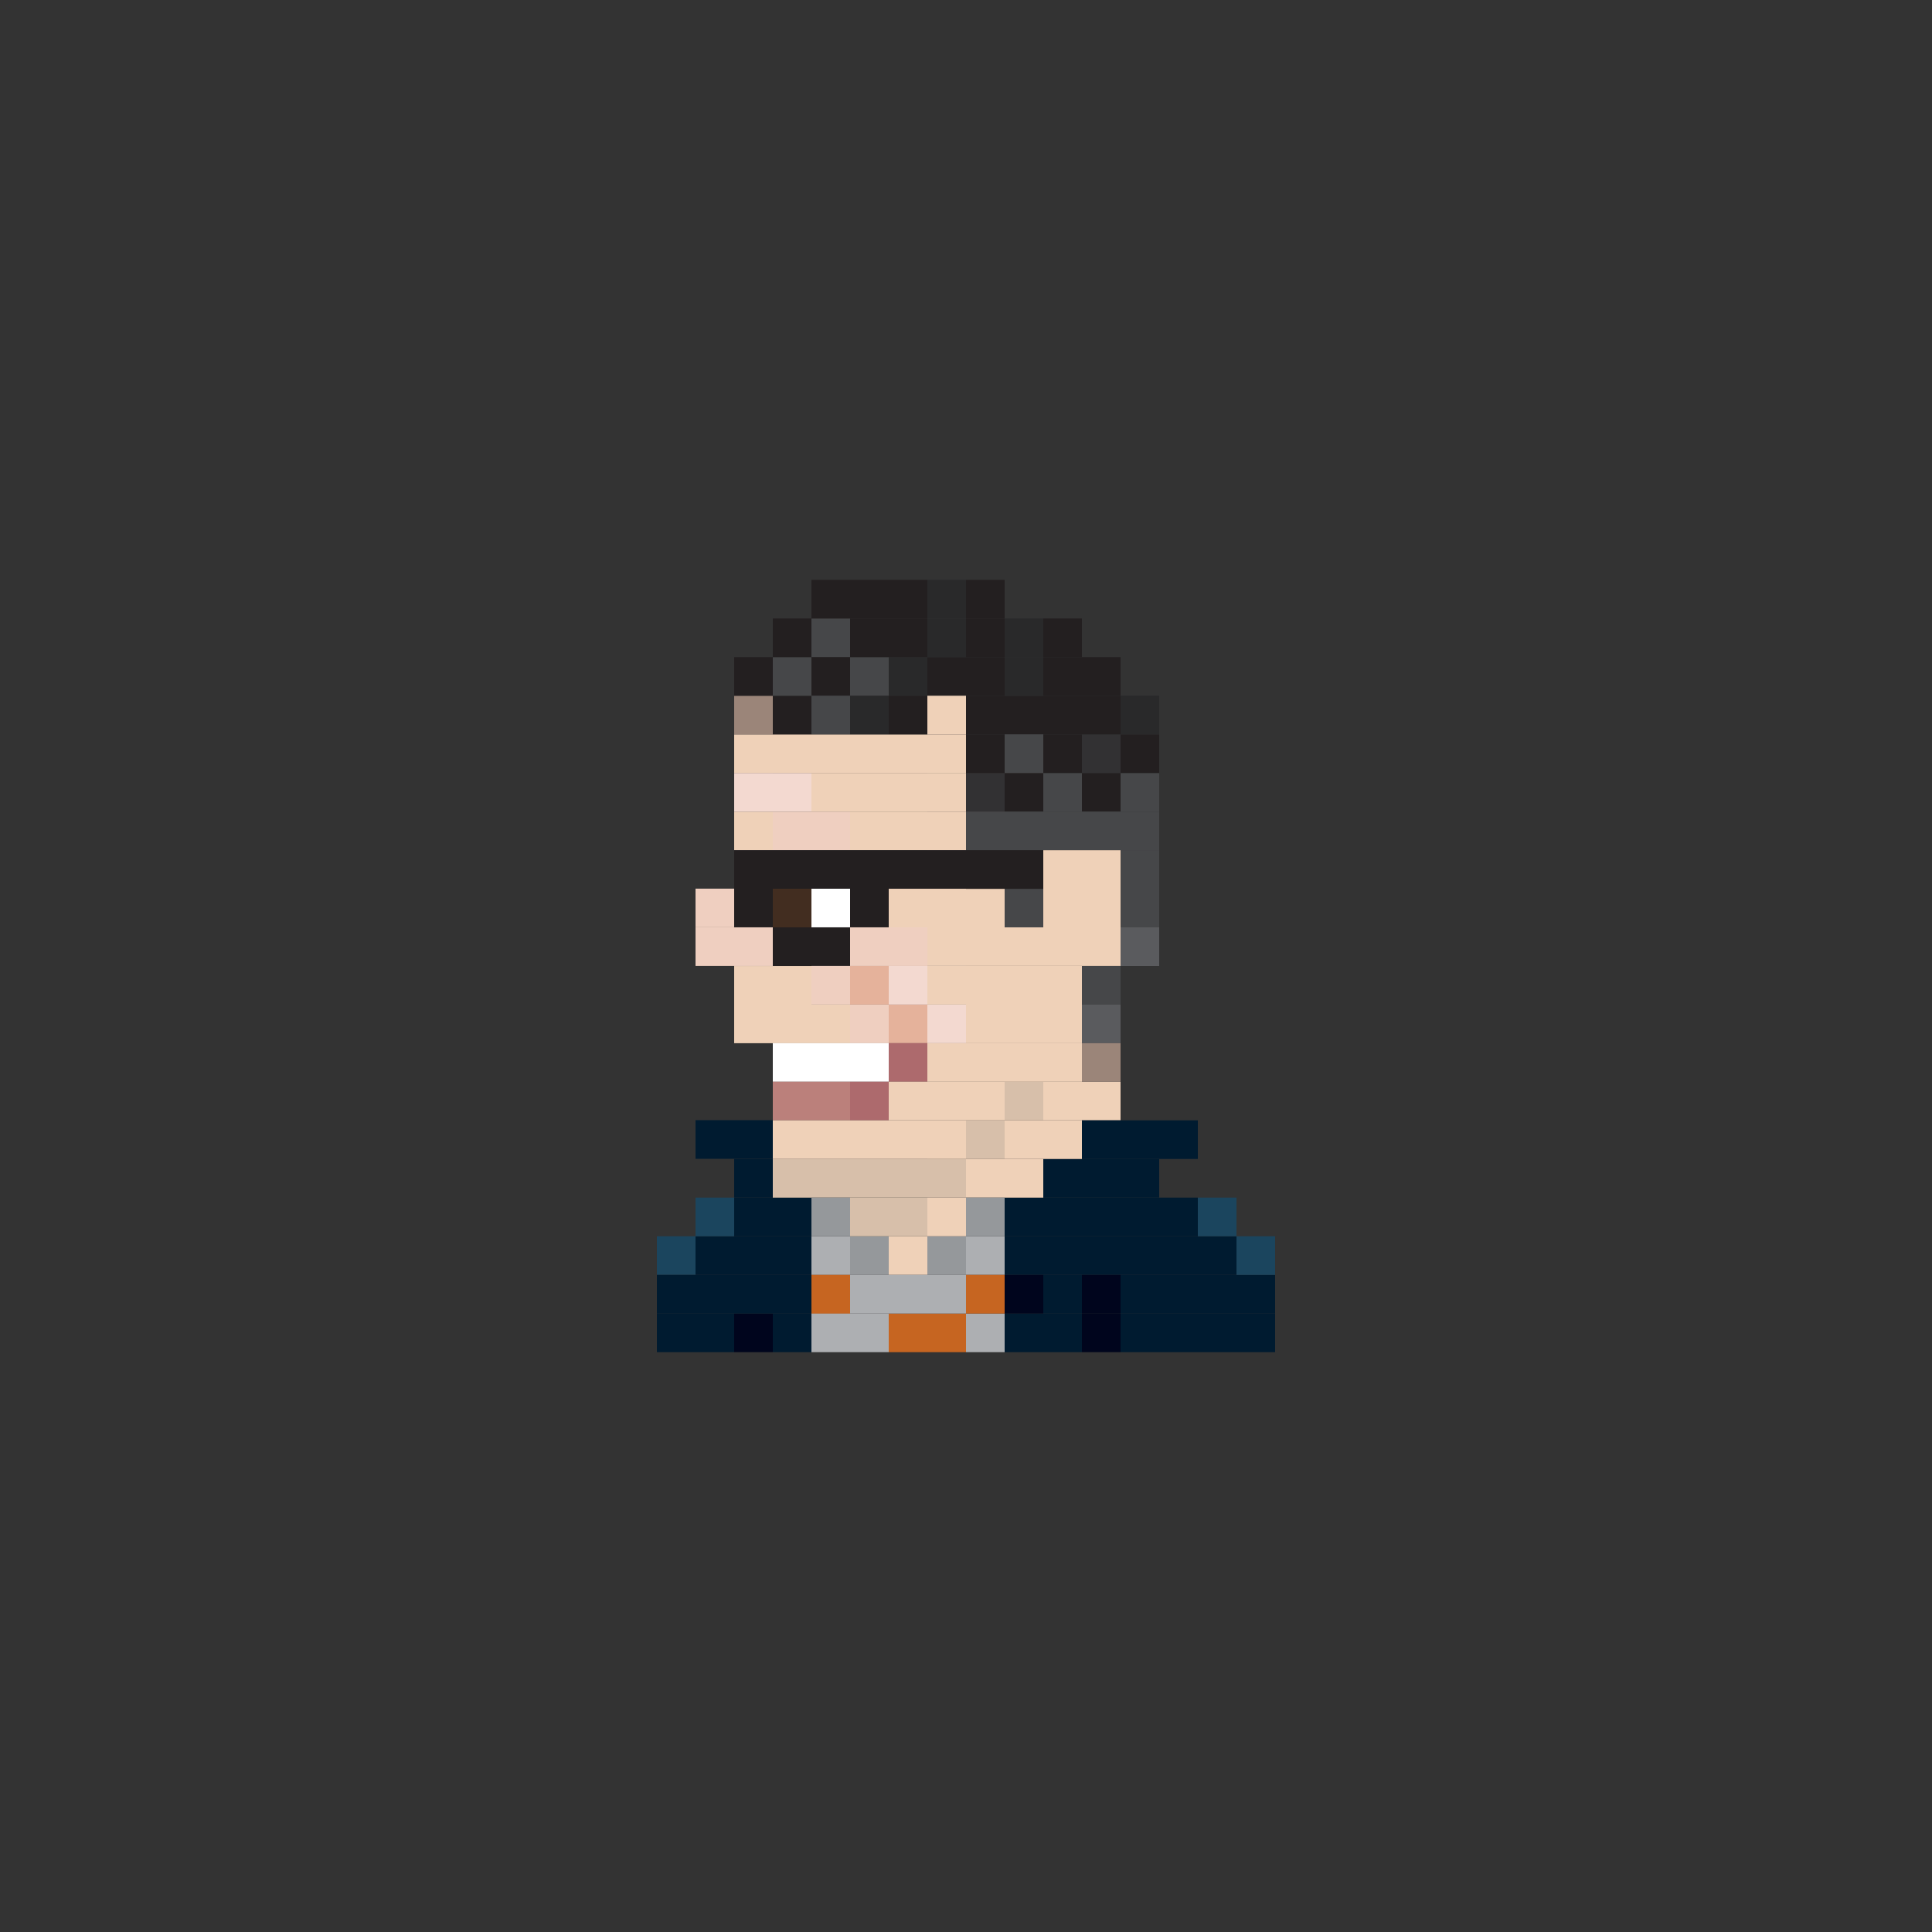 <?xml version="1.0" encoding="utf-8"?>
<!-- Generator: Adobe Illustrator 16.0.0, SVG Export Plug-In . SVG Version: 6.00 Build 0)  -->
<!DOCTYPE svg PUBLIC "-//W3C//DTD SVG 1.1//EN" "http://www.w3.org/Graphics/SVG/1.1/DTD/svg11.dtd">
<svg version="1.1" id="Layer_1" xmlns="http://www.w3.org/2000/svg" xmlns:xlink="http://www.w3.org/1999/xlink" x="0px" y="0px"
	 width="300px" height="300px" viewBox="0 0 300 300" enable-background="new 0 0 300 300" xml:space="preserve">
<rect x="0" y="0" width="300" height="300" fill="#333333" stroke="none"/>
<g>
	<rect x="120" y="120.027" fill="#F3D9D0" width="6" height="6"/>
	<rect x="126" y="120.027" fill="#EFD1B8" width="6" height="6"/>
	<rect x="132" y="120.027" fill="#EFD1B8" width="6" height="6"/>
	<rect x="138" y="120.027" fill="#EFD1B8" width="6" height="6"/>
	<rect x="144" y="120.023" fill="#EFD1B8" width="6" height="6"/>
	<rect x="114" y="126.027" fill="#EFD1B8" width="6" height="6"/>
	<rect x="120" y="126.027" fill="#EFCFC0" width="6" height="6"/>
	<rect x="126" y="126.023" fill="#EFCFC0" width="6" height="6"/>
	<rect x="132" y="126.023" fill="#EFD1B8" width="6" height="6"/>
	<rect x="138" y="126.023" fill="#EFD1B8" width="6" height="6"/>
	<rect x="144" y="126.027" fill="#EFD1B8" width="6" height="6"/>
	<rect x="114" y="132.027" fill="#231F20" width="6" height="6"/>
	<rect x="120" y="132.027" fill="#231F20" width="6" height="6"/>
	<rect x="114" y="138.004" fill="#231F20" width="6" height="6"/>
	<rect x="120" y="138.004" fill="#422D20" width="6" height="6"/>
	<rect x="114" y="143.996" fill="#EFCFC0" width="6" height="6"/>
	<rect x="120" y="143.996" fill="#231F20" width="6" height="6"/>
	<rect x="114" y="150.004" fill="#EFD1B8" width="6" height="6"/>
	<rect x="120" y="150.004" fill="#EFD1B8" width="6" height="6"/>
	<rect x="114" y="155.988" fill="#EFD1B8" width="6" height="6"/>
	<rect x="108" y="143.988" fill="#EFCFC0" width="6" height="6"/>
	<rect x="108" y="137.988" fill="#EFCFC0" width="6" height="6"/>
	<rect x="120" y="155.988" fill="#EFD1B8" width="6" height="6"/>
	<rect x="132" y="155.988" fill="#EFCFC0" width="6" height="6"/>
	<rect x="126" y="155.988" fill="#EFD1B8" width="6" height="6"/>
	<rect x="138" y="155.988" fill="#E5B29B" width="6" height="6"/>
	<rect x="150" y="155.988" fill="#EFD1B8" width="6" height="6"/>
	<rect x="144" y="155.988" fill="#F3D9D0" width="6" height="6"/>
	<rect x="132" y="161.977" fill="#FFFFFF" width="6" height="6"/>
	<rect x="126" y="161.977" fill="#FFFFFF" width="6" height="6"/>
	<rect x="120" y="161.977" fill="#FFFFFF" width="6" height="6"/>
	<rect x="138" y="161.977" fill="#AD6A6D" width="6" height="6"/>
	<rect x="144" y="161.977" fill="#EFD1B8" width="6" height="6"/>
	<rect x="132" y="167.965" fill="#AD6A6D" width="6" height="6"/>
	<rect x="126" y="167.965" fill="#BB807B" width="6" height="6"/>
	<rect x="138" y="167.965" fill="#EFD1B8" width="6" height="6"/>
	<rect x="144" y="167.965" fill="#EFD1B8" width="6" height="6"/>
	<rect x="132" y="173.965" fill="#EFD1B8" width="6" height="6"/>
	<rect x="126" y="173.965" fill="#EFD1B8" width="6" height="6"/>
	<rect x="120" y="167.965" fill="#BB807B" width="6" height="6"/>
	<rect x="120" y="173.965" fill="#EFD1B8" width="6" height="6"/>
	<rect x="126" y="179.965" fill="#D7BFAA" width="6" height="6"/>
	<rect x="138" y="173.965" fill="#EFD1B8" width="6" height="6"/>
	<rect x="132" y="179.965" fill="#D7BFAA" width="6" height="6"/>
	<rect x="138" y="179.965" fill="#D7BFAA" width="6" height="6"/>
	<rect x="144" y="179.965" fill="#D7BFAA" width="6" height="6"/>
	<rect x="144" y="173.965" fill="#EFD1B8" width="6" height="6"/>
	<rect x="150" y="173.965" fill="#D7BFAA" width="6" height="6"/>
	<rect x="150" y="179.965" fill="#EFD1B8" width="6" height="6"/>
	<rect x="132" y="191.965" fill="#95989B" width="6" height="6"/>
	<rect x="138" y="191.965" fill="#EFD1B8" width="6" height="6"/>
	<rect x="150" y="191.965" fill="#ADAFB2" width="6" height="6"/>
	<rect x="144" y="191.965" fill="#95989B" width="6" height="6"/>
	<rect x="126" y="191.965" fill="#ADAFB2" width="6" height="6"/>
	<rect x="126" y="197.965" fill="#ADAFB2" width="6" height="6"/>
	<rect x="120" y="191.965" fill="#001B30" width="6" height="6"/>
	<rect x="114" y="191.965" fill="#001B30" width="6" height="6"/>
	<rect x="156" y="191.965" fill="#001B30" width="6" height="6"/>
	<rect x="168" y="191.965" fill="#001B30" width="6" height="6"/>
	<rect x="174" y="191.965" fill="#001B30" width="6" height="6"/>
	<rect x="180" y="191.965" fill="#001B30" width="6" height="6"/>
	<rect x="132" y="203.965" fill="#ADAFB2" width="6" height="6"/>
	<rect x="138" y="203.965" fill="#C66521" width="6" height="6"/>
	<rect x="150" y="203.965" fill="#ADAFB2" width="6" height="6"/>
	<rect x="144" y="203.965" fill="#C66521" width="6" height="6"/>
	<rect x="126" y="203.965" fill="#ADAFB2" width="6" height="6"/>
	<rect x="120" y="203.965" fill="#001B30" width="6" height="6"/>
	<rect x="114" y="203.965" fill="#00051D" width="6" height="6"/>
	<rect x="156" y="203.965" fill="#001B30" width="6" height="6"/>
	<rect x="168" y="203.965" fill="#00051D" width="6" height="6"/>
	<rect x="174" y="203.965" fill="#001B30" width="6" height="6"/>
	<rect x="180" y="203.965" fill="#001B30" width="6" height="6"/>
	<rect x="132" y="185.965" fill="#D7BFAA" width="6" height="6"/>
	<rect x="138" y="185.965" fill="#D7BFAA" width="6" height="6"/>
	<rect x="150" y="185.965" fill="#95989B" width="6" height="6"/>
	<rect x="144" y="185.965" fill="#EFD1B8" width="6" height="6"/>
	<rect x="126" y="185.965" fill="#95989B" width="6" height="6"/>
	<rect x="120" y="185.965" fill="#001B30" width="6" height="6"/>
	<rect x="120" y="179.965" fill="#D7BFAA" width="6" height="6"/>
	<rect x="114" y="179.965" fill="#001B30" width="6" height="6"/>
	<rect x="114" y="173.938" fill="#001B30" width="6" height="6"/>
	<rect x="108" y="173.938" fill="#001B30" width="6" height="6"/>
	<rect x="114" y="185.965" fill="#001B30" width="6" height="6"/>
	<rect x="156" y="185.965" fill="#001B30" width="6" height="6"/>
	<rect x="168" y="185.965" fill="#001B30" width="6" height="6"/>
	<rect x="174" y="185.965" fill="#001B30" width="6" height="6"/>
	<rect x="174" y="179.965" fill="#001B30" width="6" height="6"/>
	<rect x="180" y="185.965" fill="#001B30" width="6" height="6"/>
	<rect x="132" y="197.965" fill="#ADAFB2" width="6" height="6"/>
	<rect x="138" y="197.965" fill="#ADAFB2" width="6" height="6"/>
	<rect x="150" y="197.965" fill="#C66521" width="6" height="6"/>
	<rect x="144" y="197.965" fill="#ADAFB2" width="6" height="6"/>
	<rect x="126" y="197.965" fill="#C66521" width="6" height="6"/>
	<rect x="120" y="197.965" fill="#001B30" width="6" height="6"/>
	<rect x="114" y="197.965" fill="#001B30" width="6" height="6"/>
	<rect x="108" y="191.965" fill="#001B30" width="6" height="6"/>
	<rect x="108" y="185.965" fill="#1B455E" width="6" height="6"/>
	<rect x="108" y="203.965" fill="#001B30" width="6" height="6"/>
	<rect x="108" y="197.965" fill="#001B30" width="6" height="6"/>
	<rect x="102" y="191.965" fill="#1B455E" width="6" height="6"/>
	<rect x="102" y="203.965" fill="#001B30" width="6" height="6"/>
	<rect x="102" y="197.965" fill="#001B30" width="6" height="6"/>
	<rect x="156" y="197.965" fill="#00051D" width="6" height="6"/>
	<rect x="162" y="191.965" fill="#001B30" width="6" height="6"/>
	<rect x="162" y="203.965" fill="#001B30" width="6" height="6"/>
	<rect x="162" y="185.965" fill="#001B30" width="6" height="6"/>
	<rect x="162" y="179.965" fill="#001B30" width="6" height="6"/>
	<rect x="162" y="197.965" fill="#001B30" width="6" height="6"/>
	<rect x="168" y="197.965" fill="#00051D" width="6" height="6"/>
	<rect x="174" y="197.965" fill="#001B30" width="6" height="6"/>
	<rect x="180" y="197.965" fill="#001B30" width="6" height="6"/>
	<rect x="186" y="191.965" fill="#001B30" width="6" height="6"/>
	<rect x="186" y="185.965" fill="#1B455E" width="6" height="6"/>
	<rect x="186" y="203.965" fill="#001B30" width="6" height="6"/>
	<rect x="186" y="197.965" fill="#001B30" width="6" height="6"/>
	<rect x="192" y="197.965" fill="#001B30" width="6" height="6"/>
	<rect x="192" y="191.965" fill="#1B455E" width="6" height="6"/>
	<rect x="192" y="203.965" fill="#001B30" width="6" height="6"/>
	<rect x="156" y="155.988" fill="#EFD1B8" width="6" height="6"/>
	<rect x="150" y="150" fill="#EFD1B8" width="6" height="6"/>
	<rect x="156" y="150" fill="#EFD1B8" width="6" height="6"/>
	<rect x="150" y="167.965" fill="#EFD1B8" width="6" height="6"/>
	<rect x="156" y="167.965" fill="#D7BFAA" width="6" height="6"/>
	<rect x="150" y="161.977" fill="#EFD1B8" width="6" height="6"/>
	<rect x="156" y="161.977" fill="#EFD1B8" width="6" height="6"/>
	<rect x="162" y="155.988" fill="#EFD1B8" width="6" height="6"/>
	<rect x="162" y="150" fill="#EFD1B8" width="6" height="6"/>
	<rect x="162" y="167.965" fill="#EFD1B8" width="6" height="6"/>
	<rect x="168" y="167.965" fill="#EFD1B8" width="6" height="6"/>
	<rect x="156" y="173.965" fill="#EFD1B8" width="6" height="6"/>
	<rect x="156" y="179.965" fill="#EFD1B8" width="6" height="6"/>
	<rect x="162" y="173.965" fill="#EFD1B8" width="6" height="6"/>
	<rect x="168" y="179.965" fill="#001B30" width="6" height="6"/>
	<rect x="174" y="173.965" fill="#001B30" width="6" height="6"/>
	<rect x="180" y="173.965" fill="#001B30" width="6" height="6"/>
	<rect x="168" y="173.965" fill="#001B30" width="6" height="6"/>
	<rect x="162" y="161.977" fill="#EFD1B8" width="6" height="6"/>
	<rect x="150" y="143.988" fill="#EFD1B8" width="6" height="6"/>
	<rect x="156" y="143.988" fill="#EFD1B8" width="6" height="6"/>
	<rect x="150" y="138" fill="#EFD1B8" width="6" height="6"/>
	<rect x="156" y="138" fill="#464749" width="6" height="6"/>
	<rect x="162" y="143.988" fill="#EFD1B8" width="6" height="6"/>
	<rect x="162" y="138" fill="#EFD1B8" width="6" height="6"/>
	<rect x="126" y="132.027" fill="#231F20" width="6" height="6"/>
	<rect x="132" y="132.027" fill="#231F20" width="6" height="6"/>
	<rect x="138" y="132.027" fill="#231F20" width="6" height="6"/>
	<rect x="144" y="132.027" fill="#231F20" width="6" height="6"/>
	<rect x="126" y="138" fill="#AA6D2D" width="6" height="6"/>
	<rect x="132" y="138" fill="#231F20" width="6" height="6"/>
	<rect x="126" y="138" fill="#FFFFFF" width="6" height="6"/>
	<rect x="138" y="138.004" fill="#EFD1B8" width="6" height="6"/>
	<rect x="144" y="138.004" fill="#EFD1B8" width="6" height="6"/>
	<rect x="126" y="143.996" fill="#231F20" width="6" height="6"/>
	<rect x="132" y="143.996" fill="#EFCFC0" width="6" height="6"/>
	<rect x="138" y="143.996" fill="#EFCFC0" width="6" height="6"/>
	<rect x="144" y="143.988" fill="#EFD1B8" width="6" height="6"/>
	<rect x="126" y="149.988" fill="#EFCFC0" width="6" height="6"/>
	<rect x="132" y="149.988" fill="#E5B29B" width="6" height="6"/>
	<rect x="138" y="149.988" fill="#F3D9D0" width="6" height="6"/>
	<rect x="144" y="149.988" fill="#EFD1B8" width="6" height="6"/>
	<rect x="150" y="120.023" fill="#323133" width="6" height="6"/>
	<rect x="156" y="120.023" fill="#231F20" width="6" height="6"/>
	<rect x="114" y="120.027" fill="#F3D9D0" width="6" height="6"/>
	<rect x="114" y="114.039" fill="#EFD1B8" width="6" height="6.004"/>
	<rect x="114" y="108.035" fill="#9B8579" width="6" height="6"/>
	<rect x="120" y="114.035" fill="#EFD1B8" width="6" height="6"/>
	<rect x="126" y="114.039" fill="#EFD1B8" width="6" height="6.004"/>
	<rect x="132" y="114.039" fill="#EFD1B8" width="6" height="6.004"/>
	<rect x="138" y="114.039" fill="#EFD1B8" width="6" height="6.004"/>
	<rect x="144" y="114.035" fill="#EFD1B8" width="6" height="6"/>
	<rect x="150" y="114.035" fill="#231F20" width="6" height="6"/>
	<rect x="120" y="108.035" fill="#231F20" width="6" height="6"/>
	<rect x="120" y="102.035" fill="#464749" width="6" height="6"/>
	<rect x="114" y="102.035" fill="#231F20" width="6" height="6"/>
	<rect x="126" y="96.035" fill="#464749" width="6" height="6"/>
	<rect x="126" y="102.035" fill="#231F20" width="6" height="6"/>
	<rect x="132" y="102.035" fill="#464749" width="6" height="6"/>
	<rect x="138" y="102.035" fill="#29292A" width="6" height="6"/>
	<rect x="144" y="102.035" fill="#231F20" width="6" height="6"/>
	<rect x="150" y="108.035" fill="#231F20" width="6" height="6"/>
	<rect x="150" y="102.035" fill="#231F20" width="6" height="6"/>
	<rect x="132" y="96.035" fill="#231F20" width="6" height="6"/>
	<rect x="120" y="96.035" fill="#231F20" width="6" height="6"/>
	<rect x="138" y="96.035" fill="#231F20" width="6" height="6"/>
	<rect x="144" y="96.035" fill="#29292A" width="6" height="6"/>
	<rect x="150" y="96.035" fill="#231F20" width="6" height="6"/>
	<rect x="126" y="90.035" fill="#231F20" width="6" height="6"/>
	<rect x="132" y="90.035" fill="#231F20" width="6" height="6"/>
	<rect x="138" y="90.035" fill="#231F20" width="6" height="6"/>
	<rect x="144" y="90.035" fill="#29292A" width="6" height="6"/>
	<rect x="150" y="90.035" fill="#231F20" width="6" height="6"/>
	<rect x="168" y="102.035" fill="#231F20" width="6" height="6"/>
	<rect x="162" y="102.035" fill="#231F20" width="6" height="6"/>
	<rect x="156" y="108.035" fill="#231F20" width="6" height="6"/>
	<rect x="126" y="108.035" fill="#464749" width="6" height="6"/>
	<rect x="132" y="108.035" fill="#29292A" width="6" height="6"/>
	<rect x="138" y="108.035" fill="#231F20" width="6" height="6"/>
	<rect x="144" y="108.035" fill="#EFD1B8" width="6" height="6"/>
	<rect x="156" y="114.035" fill="#464749" width="6" height="6"/>
	<rect x="150" y="126.023" fill="#464749" width="6" height="6"/>
	<rect x="156" y="126.023" fill="#464749" width="6" height="6"/>
	<rect x="150" y="132.023" fill="#231F20" width="6" height="6"/>
	<rect x="156" y="132.023" fill="#231F20" width="6" height="6"/>
	<rect x="162" y="120.023" fill="#464749" width="6" height="6"/>
	<rect x="162" y="114.035" fill="#231F20" width="6" height="6"/>
	<rect x="162" y="108.035" fill="#231F20" width="6" height="6"/>
	<rect x="156" y="102.035" fill="#29292A" width="6" height="6"/>
	<rect x="162" y="96.035" fill="#231F20" width="6" height="6"/>
	<rect x="156" y="96.035" fill="#29292A" width="6" height="6"/>
	<rect x="162" y="126.023" fill="#464749" width="6" height="6"/>
	<rect x="168" y="120.023" fill="#231F20" width="6" height="6"/>
	<rect x="168" y="114.035" fill="#323133" width="6" height="6"/>
	<rect x="168" y="108.035" fill="#231F20" width="6" height="6"/>
	<rect x="168" y="126.023" fill="#464749" width="6" height="6"/>
	<rect x="174" y="120.023" fill="#464749" width="6" height="6"/>
	<rect x="174" y="138" fill="#464749" width="6" height="6"/>
	<rect x="174" y="132.012" fill="#464749" width="6" height="6"/>
	<rect x="174" y="126.027" fill="#464749" width="6" height="6"/>
	<rect x="174" y="114.035" fill="#231F20" width="6" height="6"/>
	<rect x="174" y="108.027" fill="#29292A" width="6" height="6"/>
	<rect x="174" y="144" fill="#5A5B5E" width="6" height="6"/>
	<rect x="168" y="155.98" fill="#5A5B5E" width="6" height="6"/>
	<rect x="168" y="149.992" fill="#464749" width="6" height="6"/>
	<rect x="168" y="161.98" fill="#9B8579" width="6" height="6"/>
	<rect x="162" y="132.023" fill="#EFD1B8" width="6" height="6"/>
	<rect x="168" y="143.988" fill="#EFD1B8" width="6" height="6"/>
	<rect x="168" y="138" fill="#EFD1B8" width="6" height="6"/>
	<rect x="168" y="132.023" fill="#EFD1B8" width="6" height="6"/>
</g>
</svg>
